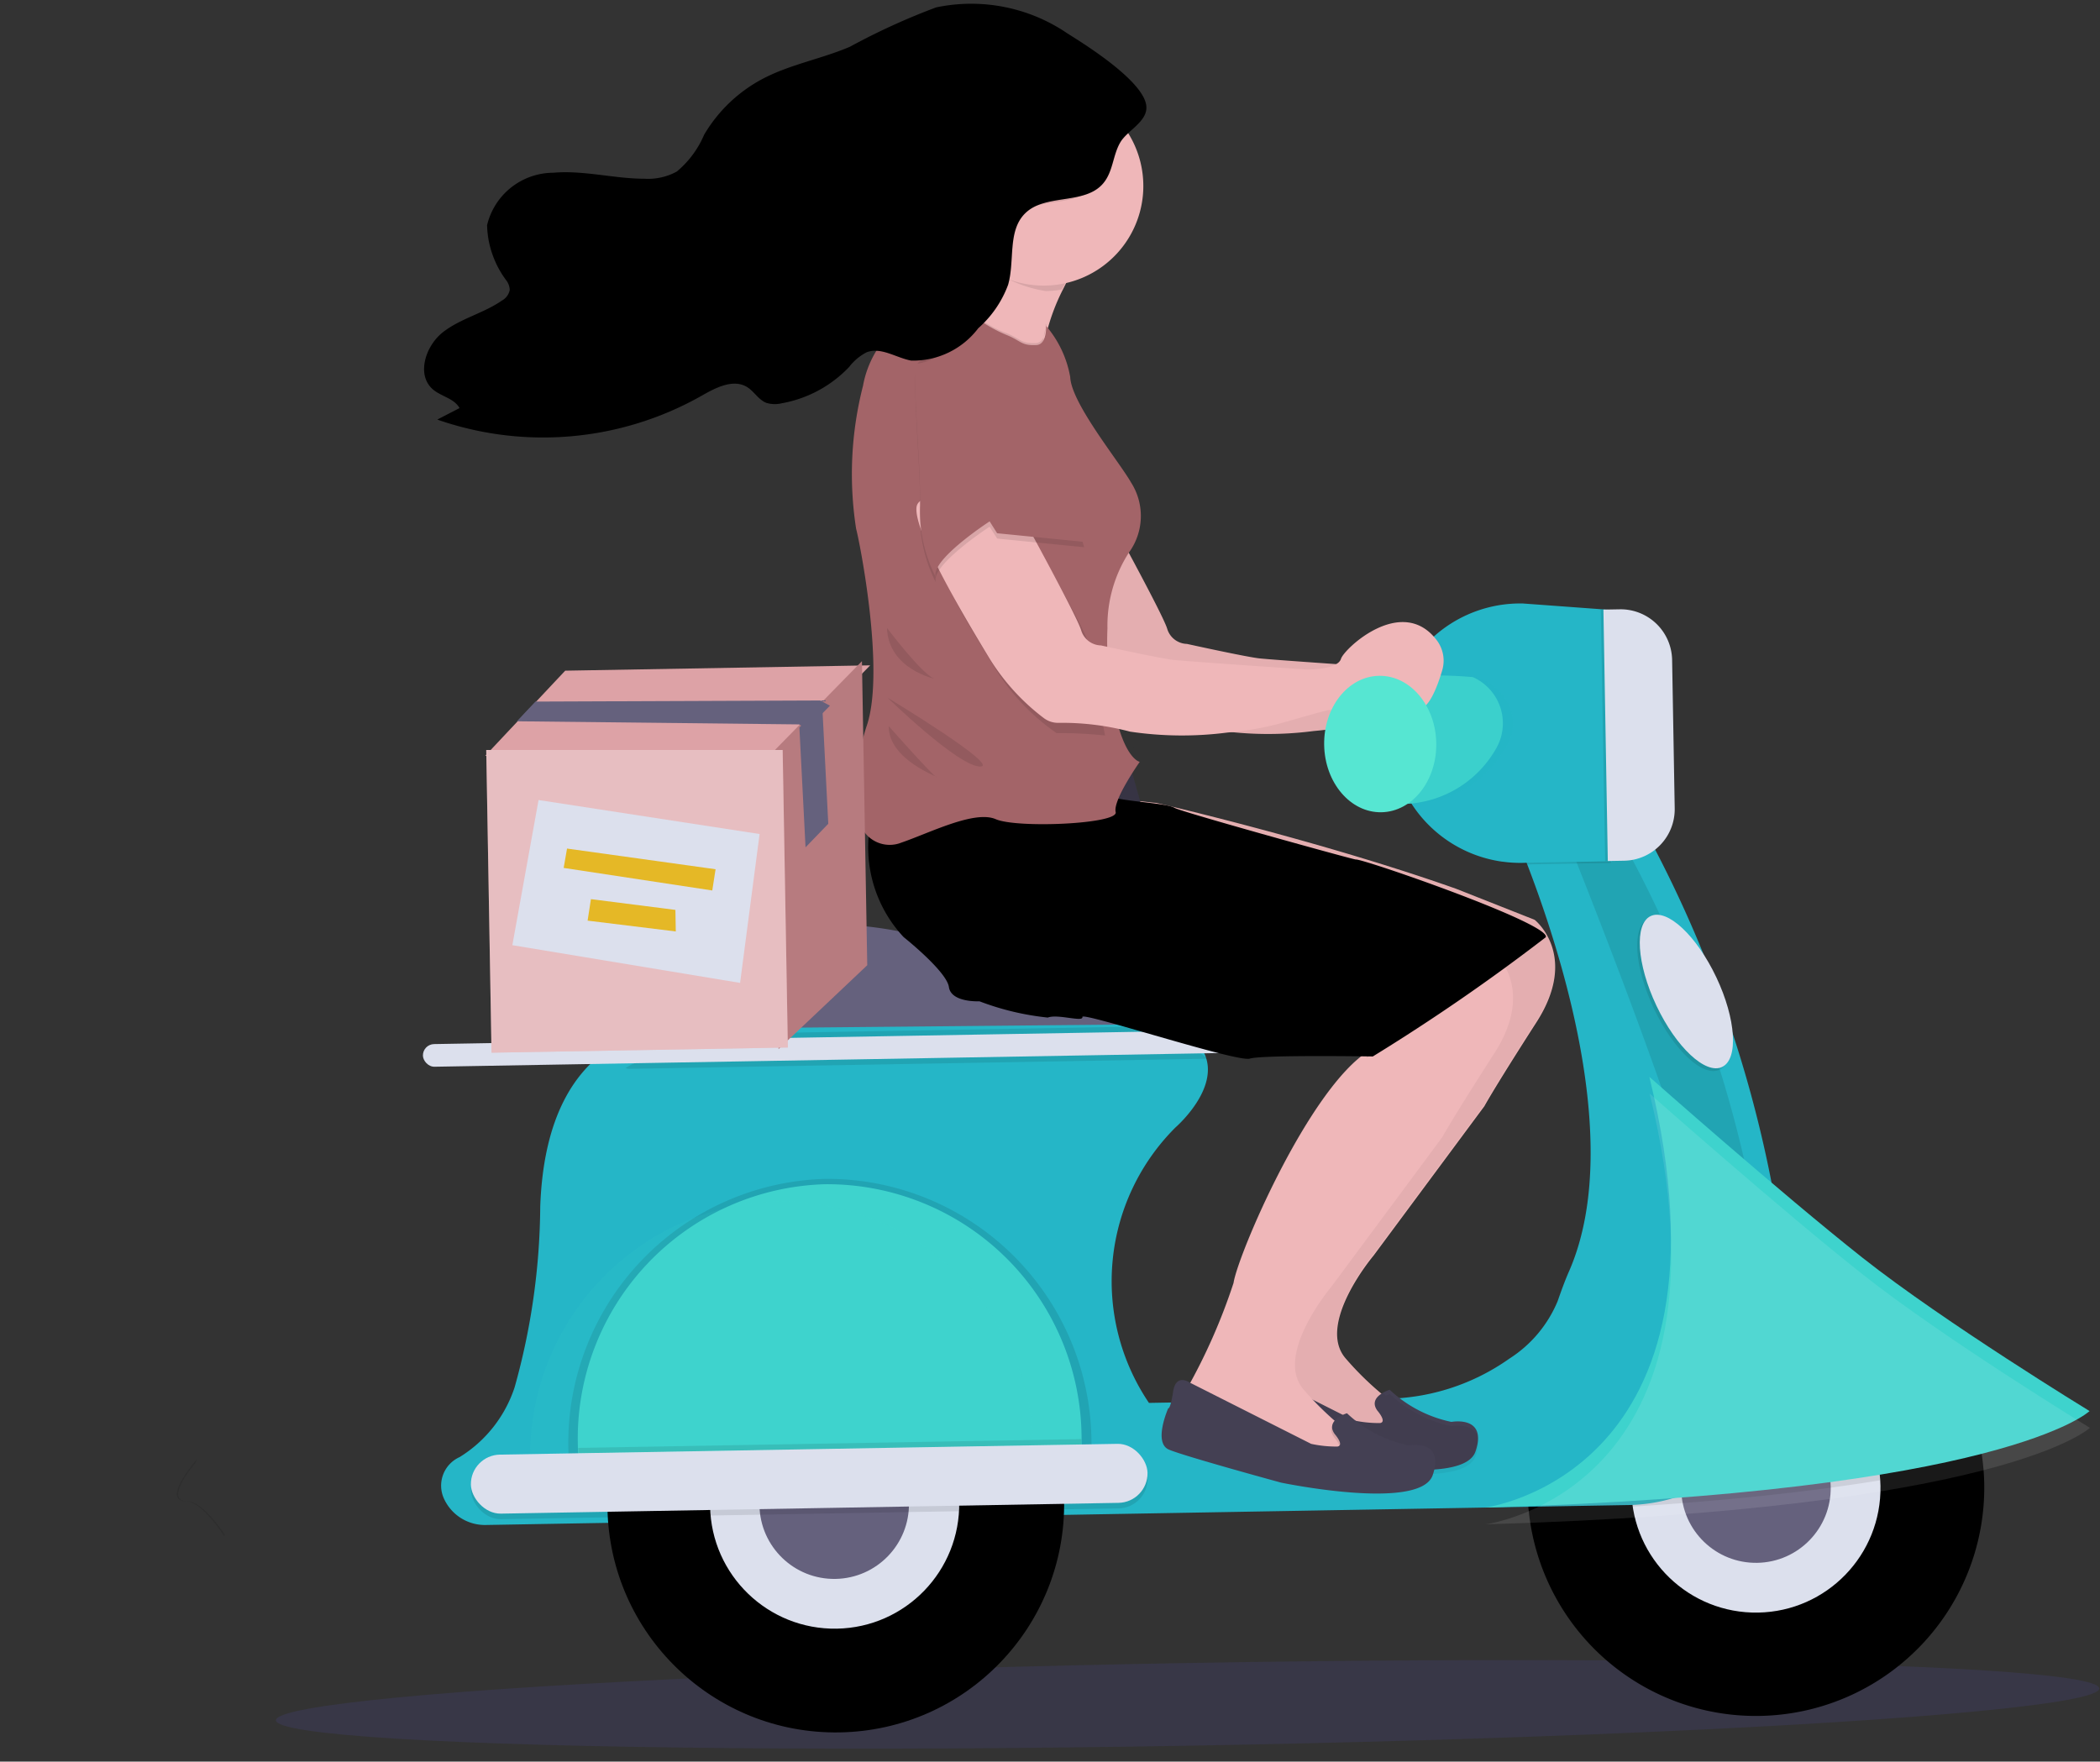 <svg height="40.353" viewBox="0 0 48.096 40.353" width="48.096" xmlns="http://www.w3.org/2000/svg">
  <rect x="0" y="0" width="48.096" height="40.353" fill="#333333" stroke="none"/>
  <g id="undraw_on_the_way_ldaq" transform="translate(-22.3 0.847) rotate(-1)">
    <path d="M0,.053" data-name="Path 1336" fill="none" id="Path_1336" stroke="#565987"
        stroke-width="1" transform="translate(21.708 34.016)" />
    <path
        d="M.491,0A.352.352,0,0,0,.447.09C.063.541-.142.962.227.973c.344.01.757.625.856.78,0,.012-.008.023-.012.036S.587.984.194.973.061.484.491,0Z"
        data-name="Path 221" id="Path_221" opacity="0.1" transform="translate(25.762 33.025)" />
    <ellipse cx="20.883" cy="0.947" data-name="Ellipse 30" fill="#6c63ff" id="Ellipse_30"
        opacity="0.1" rx="20.883" ry="0.947" transform="translate(27.942 38.106)" />
    <path
        d="M2.285.254S3.616,2.772,3.72,3.132a.486.486,0,0,0,.449.359s1.326.317,1.643.359,3.065.275,3.065.275.7.022.782-.232c.077-.232,1.424-1.451,2.2-.387a.776.776,0,0,1,.113.692c-.143.456-.437,1.181-.753.73-.444-.634-.96-.456-.96-.118s-.71.212-.942.26c-.127.026-.563.142-.94.243a6.848,6.848,0,0,1-1.339.223A8.088,8.088,0,0,1,4.8,5.477a6.09,6.09,0,0,0-1.648-.23.542.542,0,0,1-.321-.115,5.014,5.014,0,0,1-1.22-1.388C1.058,2.793-.072.824,0,.254S2.285.254,2.285.254Z"
        data-name="Path 226" fill="#efb7b9" id="Path_226" transform="translate(45.067 11.274)" />
    <path
        d="M2.285.254S3.616,2.772,3.72,3.132a.486.486,0,0,0,.449.359s1.326.317,1.643.359,3.065.275,3.065.275.7.022.782-.232c.077-.232,1.424-1.451,2.2-.387a.776.776,0,0,1,.113.692c-.143.456-.437,1.181-.753.73-.444-.634-.96-.456-.96-.118s-.71.212-.942.26c-.127.026-.563.142-.94.243a6.848,6.848,0,0,1-1.339.223A8.088,8.088,0,0,1,4.8,5.477a6.09,6.09,0,0,0-1.648-.23.542.542,0,0,1-.321-.115,5.014,5.014,0,0,1-1.22-1.388C1.058,2.793-.072.824,0,.254S2.285.254,2.285.254Z"
        data-name="Path 227" id="Path_227" opacity="0.05" transform="translate(45.067 11.274)" />
    <path
        d="M4.639,11.411c-.6.655-1.047.914-1.026.222C3.677,9.541,0,.082,0,.082L1.087,0A28.164,28.164,0,0,1,4.639,11.411Z"
        data-name="Path 228" fill="none" id="Path_228" transform="translate(57.65 18.742)" />
    <path
        d="M10.46,5.234A5.23,5.23,0,0,1,.02,5.678C.012,5.593.006,5.508,0,5.425v0q0-.095,0-.19a5.23,5.23,0,0,1,10.46,0Z"
        data-name="Path 229" id="Path_229" transform="translate(56.696 29.095)" />
    <ellipse cx="2.853" cy="2.853" data-name="Ellipse 31" fill="#dce0ed" id="Ellipse_31" rx="2.853"
        ry="2.853" transform="translate(59.073 31.473)" />
    <ellipse cx="1.712" cy="1.712" data-name="Ellipse 32" fill="#65617d" id="Ellipse_32" rx="1.712"
        ry="1.712" transform="translate(60.215 32.615)" />
    <path
        d="M12.594,3.841,0,4.095V2.238C.113.744,1.648.22,3.043.056A8.734,8.734,0,0,1,6.3.3a22.319,22.319,0,0,0,5.213.858.8.8,0,0,1,.773.65c.04.212.079.444.116.672.028.179.055.355.079.519C12.548,3.472,12.594,3.841,12.594,3.841Z"
        data-name="Path 230" fill="#65617d" id="Path_230" transform="translate(36.674 21.04)" />
    <path
        d="M27.183,16.311H1.021a1.03,1.03,0,0,1-.954-.617.716.716,0,0,1,.373-.948,2.964,2.964,0,0,0,1.288-1.576,15.688,15.688,0,0,0,.659-4.128c.11-2.084.865-3.114,1.68-3.614h0a3.326,3.326,0,0,1,2.207-.4l10.608.085a2.038,2.038,0,0,1,.518.338c.945.88-.433,2.029-.433,2.029a4.975,4.975,0,0,0-.719,6.3h5.428a5,5,0,0,0,2.843-.87,2.864,2.864,0,0,0,1.127-1.294c.084-.227.169-.453.27-.673,1.424-3.088-.294-8.111-1.035-9.99-.184-.467-.307-.74-.307-.74l1.7-.127L27.353,0h.011a28.185,28.185,0,0,1,3.55,11.411c.028.294.051.578.069.851a3.8,3.8,0,0,1-3.8,4.049Z"
        data-name="Path 231" fill="#25b6c7" id="Path_231" transform="translate(31.813 18.353)" />
    <path d="M12.479.519H0V0H12.4C12.428.176,12.454.352,12.479.519Z" data-name="Path 232"
        id="Path_232" opacity="0.1" transform="translate(36.676 23.509)" />
    <path
        d="M13.333.467H.1A.254.254,0,0,1,0,.447a3.326,3.326,0,0,1,2.207-.4L12.815.129A2.04,2.04,0,0,1,13.333.467Z"
        data-name="Path 233" id="Path_233" opacity="0.1" transform="translate(36.207 23.807)" />
    <rect data-name="Rectangle 66" fill="#dce0ed" height="0.519" id="Rectangle_66" rx="0.26"
        transform="translate(31.574 23.629)" width="18.492" />
    <path
        d="M4.639,11.411c-.6.655-1.047.914-1.026.222C3.677,9.541,0,.082,0,.082L1.087,0A28.164,28.164,0,0,1,4.639,11.411Z"
        data-name="Path 234" id="Path_234" opacity="0.1" transform="translate(57.65 18.742)" />
    <path
        d="M10.424,4.652c-.624.15-1.395.3-2.346.444q-.531.078-1.141.15c-.972.115-2.1.216-3.394.294q-.552.033-1.146.06Q1.285,5.65.016,5.676L0,5.423v0C1.182,4.941,3.043,3.667,3.342.35a5.233,5.233,0,0,1,7.082,4.307Z"
        data-name="Path 235" id="Path_235" opacity="0.1" transform="translate(56.701 29.101)" />
    <path
        d="M0,9.8S6,9.147,3.936,0c0,0,2.966,2.72,4.812,4.231s5.135,3.6,5.135,3.6S11.918,9.661,0,9.8Z"
        data-name="Path 236" fill="#3ed3cd" id="Path_236" transform="translate(55.714 24.865)" />
    <path
        d="M0,9.8S6,9.147,3.936,0c0,0,2.966,2.72,4.812,4.231s5.135,3.6,5.135,3.6S11.918,9.661,0,9.8Z"
        data-name="Path 237" fill="#fff" id="Path_237" opacity="0.1"
        transform="translate(55.714 25.249)" />
    <ellipse cx="5.23" cy="5.23" data-name="Ellipse 33" id="Ellipse_33" rx="5.23" ry="5.23"
        transform="translate(35.619 29.096)" />
    <ellipse cx="2.853" cy="2.853" data-name="Ellipse 34" fill="#dce0ed" id="Ellipse_34" rx="2.853"
        ry="2.853" transform="translate(37.97 31.473)" />
    <ellipse cx="1.712" cy="1.712" data-name="Ellipse 35" fill="#65617d" id="Ellipse_35" rx="1.712"
        ry="1.712" transform="translate(39.101 32.615)" />
    <path
        d="M11.982,6.115A6.054,6.054,0,0,0,5.991,0,6.054,6.054,0,0,0,0,6.115q0,.214.015.424H11.967Q11.982,6.329,11.982,6.115Z"
        data-name="Path 238" id="Path_238" opacity="0.1" transform="translate(34.747 26.872)" />
    <path
        d="M11.538,5.889A5.83,5.83,0,0,0,5.769,0,5.83,5.83,0,0,0,0,5.889c0,.138.005.273.014.408h11.51C11.533,6.162,11.538,6.026,11.538,5.889Z"
        data-name="Path 239" fill="#3ed3cd" id="Path_239" transform="translate(34.966 26.995)" />
    <path
        d="M11.538,5.889c0,.094,0,.19-.007.281,0,.042,0,.084-.007.127H.014c0-.042-.005-.084-.007-.127C0,6.077,0,5.98,0,5.889A5.83,5.83,0,0,1,5.769,0,5.83,5.83,0,0,1,11.538,5.889Z"
        data-name="Path 240" fill="#3ed3cd" id="Path_240" opacity="0.1"
        transform="translate(33.87 27.367)" />
    <path d="M11.524,0c0,.042,0,.084-.007.127H.007C.007.084,0,.042,0,0Z" data-name="Path 241"
        id="Path_241" opacity="0.1" transform="translate(34.973 32.935)" />
    <rect data-name="Rectangle 67" height="1.352" id="Rectangle_67" opacity="0.1" rx="0.676"
        transform="translate(32.501 33.185)" width="15.499" />
    <rect data-name="Rectangle 68" fill="#dce0ed" height="1.352" id="Rectangle_68" rx="0.676"
        transform="translate(32.501 33.058)" width="15.499" />
    <ellipse cx="0.759" cy="1.912" data-name="Ellipse 36" id="Ellipse_36" opacity="0.1" rx="0.759"
        ry="1.912" transform="translate(58.992 21.558) rotate(-24.33)" />
    <ellipse cx="0.759" cy="1.912" data-name="Ellipse 37" fill="#dce0ed" id="Ellipse_37" rx="0.759"
        ry="1.912" transform="translate(59.053 21.496) rotate(-24.33)" />
    <path d="M2.779,0V.993H.845A3.33,3.33,0,0,1,.307.95C.124.483,0,.21,0,.21L1.7.084Z"
        data-name="Path 242" id="Path_242" opacity="0.1" transform="translate(56.077 18.958)" />
    <path d="M5.008,5.939H3.075A2.962,2.962,0,0,1,0,3.1V2.838A2.963,2.963,0,0,1,3.075,0L5.008.176Z"
        data-name="Path 243" fill="#25b6c7" id="Path_243" transform="translate(53.87 13.973)" />
    <path
        d="M2.076.063a1.157,1.157,0,0,1,.491,1.664A2.506,2.506,0,0,1,.467,2.94L0,.063A9.72,9.72,0,0,1,2.076.063Z"
        data-name="Path 244" fill="#3ed3cd" id="Path_244" transform="translate(53.693 15.577)" />
    <path
        d="M1.631.008a1.23,1.23,0,0,1,.941.5,1.013,1.013,0,0,1,0,1.224A2.506,2.506,0,0,1,.467,2.94L0,.064A13.635,13.635,0,0,1,1.631.008Z"
        data-name="Path 245" fill="#25b6c7" id="Path_245" opacity="0.1"
        transform="translate(53.893 15.577)" />
    <path d="M0,0H.373a1.18,1.18,0,0,1,1.18,1.18v3.4a1.18,1.18,0,0,1-1.18,1.18H0Z"
        data-name="Path 246" id="Path_246" opacity="0.1" transform="translate(58.724 14.145)" />
    <path d="M0,0H.373a1.18,1.18,0,0,1,1.18,1.18v3.4a1.18,1.18,0,0,1-1.18,1.18H0Z"
        data-name="Path 247" fill="#dce0ed" id="Path_247" transform="translate(58.785 14.145)" />
    <path
        d="M0,2.892s.3.109.7.261a15.79,15.79,0,0,1,1.838.8,14,14,0,0,0,2.336.742,7.61,7.61,0,0,0,1.969.243c.674-.006,1.492-.013,1.717-.013a.707.707,0,0,1,.118.009c.237.039.228.2.222.236v.008C7.5,6.019,5.813,9.8,5.707,10.436a13.528,13.528,0,0,1-1.12,2.424c-.115.211-.19.345-.19.345l.423.486,1.225.55,1.162.507a8.187,8.187,0,0,0,1.247,0c.021-.063.021-.718.021-.718a3.466,3.466,0,0,1-.423-.322,7.015,7.015,0,0,1-.781-.8c-.676-.8.676-2.346.676-2.346l2.6-3.381s.211-.38,1.225-1.9,0-2.346,0-2.346L9.987,2.193C6.891,1.035,3.156.106,3.156.106L3.1.1,2.311,0Z"
        data-name="Path 248" fill="#efb7b9" id="Path_248" transform="translate(45.315 18.288)" />
    <path
        d="M3.966,1.3s.222.262.056.285a2.761,2.761,0,0,1-.6-.071L.653.055S.352-.16.281.261.162.641.162.641s-.365.784,0,.946,2.554.8,2.554.8,3.178.721,3.479-.111-.539-.689-.539-.689a2.929,2.929,0,0,1-1.4-.761S3.736.974,3.966,1.3Z"
        data-name="Path 249" fill="#444053" id="Path_249" transform="translate(49.323 31.102)" />
    <path
        d="M11.77,2.935,9.985,2.193C6.888,1.035,3.154.106,3.154.106L3.1.1,2.309,0,0,2.892s.3.109.7.261a15.8,15.8,0,0,1,1.838.8,13.993,13.993,0,0,0,2.336.742,7.609,7.609,0,0,0,1.969.243c.674-.006,1.492-.013,1.717-.013a.708.708,0,0,1,.118.009c.237.039.228.2.222.236v.008C7.5,6.019,5.813,9.8,5.707,10.436a13.531,13.531,0,0,1-1.12,2.424l-.046.085c-.092-.015-.207.018-.247.257-.072.42-.119.38-.119.38s-.365.784,0,.946,2.552.8,2.552.8,3.178.721,3.479-.111-.539-.689-.539-.689a2.929,2.929,0,0,1-1.4-.761.7.7,0,0,0-.093.034c-.037-.03-.077-.063-.12-.1a7.008,7.008,0,0,1-.781-.8c-.676-.8.676-2.346.676-2.346l2.6-3.381s.211-.38,1.225-1.9S11.77,2.935,11.77,2.935Z"
        data-name="Path 250" id="Path_250" opacity="0.05" transform="translate(45.315 18.26)" />
    <path
        d="M0,3.4l.1.122.054.068.336.423s.8.257,1.505.424c.732.173,1.357.249.86-.165A1.087,1.087,0,0,1,2.635,3.12a4.747,4.747,0,0,1,.4-1.021l.074-.141a8.452,8.452,0,0,1,.522-.844,15.008,15.008,0,0,0-1.4-.86c-.581-.3-1.057-.432-.755.163a1.391,1.391,0,0,1-.051,1.217c-.014.032-.029.063-.045.1a4.361,4.361,0,0,1-.6.881A6.954,6.954,0,0,1,0,3.4Z"
        data-name="Path 251" fill="#efb7b9" id="Path_251" transform="translate(43.501 4.498)" />
    <path d="M.613,0l.43.392.415,1.6H.765L0,.995Z" data-name="Path 252" fill="#444053" id="Path_252"
        transform="translate(46.813 17.025)" />
    <path d="M0,.995l.463.6.3.394h.693l-.071-.273L1.085.553,1.043.392.613,0,.026.952Z"
        data-name="Path 253" id="Path_253" opacity="0.1" transform="translate(46.813 17.025)" />
    <path d="M0,.995l.463.6.3.394h.693l-.071-.273L1.085.553,1.043.392.613,0,.026.952Z"
        data-name="Path 254" id="Path_254" opacity="0.1" transform="translate(46.813 17.025)" />
    <path
        d="M0,3.423s.3.109.7.261a15.8,15.8,0,0,1,1.838.8,14,14,0,0,0,2.336.742,7.609,7.609,0,0,0,1.969.243c.674-.006,1.492-.013,1.717-.013a.708.708,0,0,1,.118.009c.237.039.228.2.222.236v.008c-1.395.845-3.085,4.628-3.191,5.262a13.534,13.534,0,0,1-1.12,2.424c-.115.211-.19.345-.19.345l.423.486,1.225.549,1.162.507a8.192,8.192,0,0,0,1.247,0c.021-.063.021-.718.021-.718a3.455,3.455,0,0,1-.424-.322,7,7,0,0,1-.781-.8c-.676-.8.676-2.346.676-2.346l2.6-3.381s.211-.38,1.225-1.9,0-2.346,0-2.346l-1.627-.93A25.93,25.93,0,0,0,4.038.106L3.984.1,3.193,0Z"
        data-name="Path 255" fill="#efb7b9" id="Path_255" transform="translate(44.337 18.448)" />
    <path
        d="M0,.346.423.832l1.225.55,1.162.507a8.19,8.19,0,0,0,1.247,0c.021-.063.021-.718.021-.718A3.458,3.458,0,0,1,3.655.848c-.131.07-.28.2-.136.406,0,0,.222.261.056.285a2.721,2.721,0,0,1-.6-.071L.206.011.19,0Z"
        data-name="Path 256" id="Path_256" opacity="0.1" transform="translate(48.765 31.736)" />
    <path
        d="M3.966,1.3s.222.261.055.285a2.7,2.7,0,0,1-.6-.072L.653.054S.352-.159.281.26.162.641.162.641s-.365.785,0,.947,2.552.8,2.552.8,3.177.721,3.478-.111-.539-.69-.539-.69a2.925,2.925,0,0,1-1.4-.761S3.736.974,3.966,1.3Z"
        data-name="Path 257" fill="#444053" id="Path_257" transform="translate(48.338 31.623)" />
    <path
        d="M0,1.474a2.939,2.939,0,0,0,1.4.655A2.339,2.339,0,0,0,1.771,2.1a8.573,8.573,0,0,1,.6-.985S-.422-.83.212.417C.421.832.215,1.035,0,1.474Z"
        data-name="Path 258" id="Path_258" opacity="0.1" transform="translate(44.744 4.498)" />
    <path
        d="M0,2.283A2.278,2.278,0,0,0,1.04,4.2a2.091,2.091,0,0,0,.223.127A2.282,2.282,0,1,0,0,2.282Z"
        data-name="Path 259" fill="#efb7b9" id="Path_259" transform="translate(43.855 1.934)" />
    <path
        d="M0,3.423s.3.109.7.261a3.364,3.364,0,0,1,.614-.472c.233-.085.993-.529.972-.656a1.112,1.112,0,0,1,.612-.7c.3-.085.127-.528.127-.528s.571-.211.713-.507.577-.676.429-.655A.46.46,0,0,1,3.984.1L3.193,0Z"
        data-name="Path 260" id="Path_260" opacity="0.1" transform="translate(44.544 18.72)" />
    <path
        d="M.812,3.64s.972.8,1.017,1.162.694.339.694.339a6.168,6.168,0,0,0,1.558.4c.232-.084.814.127.793,0S8.4,6.647,8.691,6.562s2.817,0,2.817,0A45.865,45.865,0,0,0,15.517,3.9c.142-.3-4.17-1.878-4.319-1.856C11.156,2.049,7.239.89,7.069.789,6.86.662,5.762.62,5.547.475S5.144.2,5.144.2s-.1-.018-.27-.042C3.954.022.958-.318.263.789a1.676,1.676,0,0,0-.206.474A3.016,3.016,0,0,0,.812,3.64Z"
        data-name="Path 261" id="Path_261" transform="translate(41.817 17.726)" />
    <path d="M1.415,0A5.014,5.014,0,0,1,.052.56C-.318.56,1.415,0,1.415,0Z" data-name="Path 262"
        id="Path_262" opacity="0.1" transform="translate(42.551 18.864)" />
    <path d="M1.481.012S0,.509,0,.9-.135-.146,1.481.012Z" data-name="Path 263" id="Path_263"
        opacity="0.1" transform="translate(43.123 19.262)" />
    <path d="M.021,0,0,.029A.063.063,0,0,0,.021,0Z" data-name="Path 264" id="Path_264" opacity="0.1"
        transform="translate(47.961 17.113)" />
    <path
        d="M0,.785.1.907.15.975.486,1.4s.8.257,1.505.424c.732.173,1.357.249.86-.165A1.087,1.087,0,0,1,2.635.509L2.613.481s.022.427-.231.436c-.341.011-.346-.1-.66-.236A2.122,2.122,0,0,1,.785,0,6.952,6.952,0,0,1,0,.785Z"
        data-name="Path 265" id="Path_265" opacity="0.1" transform="translate(43.513 6.896)" />
    <path
        d="M0,2.058a.732.732,0,0,0,.544.013c.655-.212,1.691-.721,2.176-.5A6.523,6.523,0,0,0,5.256,1.6c.144-.037.226-.084.214-.138a.38.38,0,0,1,.022-.186,3.422,3.422,0,0,1,.386-.72L5.836.392,5.406,0,4.819.951C3.9.818.9.478.208,1.585A1.678,1.678,0,0,0,0,2.058Z"
        data-name="Path 266" id="Path_266" opacity="0.1" transform="translate(42.124 17.023)" />
    <path
        d="M.083,11.97a.719.719,0,0,0,.908.38c.655-.211,1.691-.721,2.176-.5s2.811.16,2.748-.115.571-1.141.571-1.141-.346-.063-.56-1.194c-.032-.165-.06-.352-.084-.565A7.2,7.2,0,0,1,5.8,7.523,3.1,3.1,0,0,1,6.319,5.8,1.422,1.422,0,0,0,6.4,4.194c-.266-.488-1.338-1.838-1.352-2.441A2.453,2.453,0,0,0,4.515.571s.022.427-.231.436c-.341.011-.346-.1-.66-.236C3.162.575,2.687.231,2.656,0A2.323,2.323,0,0,0,.3,1.869,8.15,8.15,0,0,0,.085,5.145c.063.233.612,3.233.169,4.5A4.368,4.368,0,0,0,.083,11.97Z"
        data-name="Path 267" fill="#a36468" id="Path_267" transform="translate(41.62 6.853)" />
    <path
        d="M1.223,2.937A4.971,4.971,0,0,0,2.6,4.438a9.515,9.515,0,0,1,1.109.074c-.032-.165-.063-.352-.084-.565a7.2,7.2,0,0,1-.037-1.315.479.479,0,0,1-.248-.307C3.23,1.965,2.288.254,2.288.254S.082-.317.006.254.674,1.986,1.223,2.937Z"
        data-name="Path 268" id="Path_268" opacity="0.1" transform="translate(43.614 12.318)" />
    <path
        d="M2.286.254S3.617,2.772,3.72,3.132a.486.486,0,0,0,.449.359s1.326.317,1.643.359,3.066.275,3.066.275.7.022.782-.232c.077-.232,1.424-1.451,2.2-.387a.775.775,0,0,1,.113.692c-.143.456-.437,1.181-.753.73-.444-.634-.96-.456-.96-.118s-.71.212-.942.26c-.127.026-.563.142-.94.243a6.846,6.846,0,0,1-1.342.223A8.088,8.088,0,0,1,4.8,5.477a6.083,6.083,0,0,0-1.648-.23.542.542,0,0,1-.321-.115,5.014,5.014,0,0,1-1.22-1.388C1.058,2.793-.072.824,0,.254S2.286.254,2.286.254Z"
        data-name="Path 269" fill="#efb7b9" id="Path_269" transform="translate(43.096 11.274)" />
    <path
        d="M2.027.31A17.064,17.064,0,0,1,3.071,2.339c.33.845.732,2.325.732,2.325L1.815,4.431l-.169-.274S.228,5.044.4,5.424A3.323,3.323,0,0,1,.059,3.776C.1,2.7-.093.775.059.31S1.56-.049,2.027.31Z"
        data-name="Path 270" id="Path_270" opacity="0.1" transform="translate(43.116 7.845)" />
    <path
        d="M.062,3.776A3.323,3.323,0,0,0,.4,5.424C.23,5.043,1.649,4.156,1.649,4.156l.167.275L3.8,4.663s-.4-1.48-.732-2.325A12.942,12.942,0,0,0,2.391.944C2.187.574,2.027.31,2.027.31A2.238,2.238,0,0,0,.711,0,1.706,1.706,0,0,0,.5.03.6.6,0,0,0,.084.254.3.3,0,0,0,.059.31C-.093.774.1,2.7.062,3.776Z"
        data-name="Path 271" fill="#a36468" id="Path_271" transform="translate(43.116 7.723)" />
    <path d="M0,0S.84,1.157,1.094,1.189C1.092,1.191.014.951,0,0Z" data-name="Path 272" id="Path_272"
        opacity="0.1" transform="translate(42.372 14.279)" />
    <path d="M0,0S1.585,1.6,2.092,1.617,0,0,0,0Z" data-name="Path 273" id="Path_273" opacity="0.1"
        transform="translate(42.354 15.874)" />
    <path d="M0,0S1.015,1.189,1.078,1.189-.018.777,0,0Z" data-name="Path 274" id="Path_274"
        opacity="0.1" transform="translate(42.372 16.528)" />
    <path
        d="M0,6.312a1.406,1.406,0,0,0,.465-.156c.054-.029.108-.06.161-.094A3.808,3.808,0,0,0,1.2,5.587a2.461,2.461,0,0,0,.7-.981,1.766,1.766,0,0,0,.06-.274c.072-.487.011-1.026.36-1.357a.829.829,0,0,1,.223-.15c.494-.235,1.211-.083,1.58-.507.235-.269.229-.642.409-.934a1.963,1.963,0,0,1,.351-.353A2.282,2.282,0,1,0,1.744,4.2c-.014.032-.029.063-.045.1A6.046,6.046,0,0,1,.315,5.962l.1.122A.621.621,0,0,0,0,6.312Z"
        data-name="Path 275" id="Path_275" opacity="0.1" transform="translate(43.173 1.928)" />
    <path
        d="M15.625,4.183c-.429.492-1.331.205-1.8.656-.415.395-.25,1.084-.419,1.631a2.466,2.466,0,0,1-.7.981,1.869,1.869,0,0,1-1.549.714c-.344-.07-.681-.328-1.014-.209a1.186,1.186,0,0,0-.408.329,2.809,2.809,0,0,1-1.558.806.666.666,0,0,1-.353-.016c-.178-.072-.273-.266-.435-.37-.317-.2-.724.005-1.053.186a7.368,7.368,0,0,1-6.053.436l.513-.254C.681,8.851.387,8.8.2,8.639-.188,8.3.04,7.633.449,7.326s.938-.415,1.362-.7a.353.353,0,0,0,.182-.239.38.38,0,0,0-.069-.212A2.211,2.211,0,0,1,1.5,4.895,1.564,1.564,0,0,1,3.037,3.72c.7-.049,1.392.162,2.092.174a1.371,1.371,0,0,0,.737-.152,2.229,2.229,0,0,0,.641-.833A3.4,3.4,0,0,1,7.869,1.653c.634-.32,1.352-.432,2.011-.7A15.357,15.357,0,0,1,11.87.086a3.91,3.91,0,0,1,3,.651c.425.276,1.784,1.161,1.775,1.727-.007.336-.444.518-.609.782C15.854,3.541,15.86,3.914,15.625,4.183Z"
        data-name="Path 276" id="Path_276" transform="translate(31.875 0)" />
    <g data-name="Group 31" id="Group_31" opacity="0.1" transform="translate(31.876 2.213)">
      <path
          d="M.365.754A.386.386,0,0,1,.434.966a.215.215,0,0,1-.022.077A2.673,2.673,0,0,1,0,0,4.033,4.033,0,0,0,.365.754Z"
          data-name="Path 277" id="Path_277" transform="translate(1.496 2.889)" />
      <path
          d="M.136.176C.323.338.618.387.728.61L.546.7A2.037,2.037,0,0,1,.2.493.6.6,0,0,1,0,0,.545.545,0,0,0,.136.176Z"
          data-name="Path 278" id="Path_278" transform="translate(0 5.934)" />
      <path
          d="M5.99,6.362c.329-.181.737-.389,1.053-.186.161.1.257.3.435.37a.664.664,0,0,0,.352.016,2.811,2.811,0,0,0,1.558-.806A1.167,1.167,0,0,1,9.8,5.427c.331-.119.668.139,1.014.209a1.87,1.87,0,0,0,1.549-.714,2.459,2.459,0,0,0,.7-.981c.17-.547.005-1.236.42-1.631.474-.451,1.374-.164,1.8-.656.234-.269.229-.642.409-.934C15.845.472,16.24.3,16.3,0a.552.552,0,0,1,.07.254c-.007.336-.444.518-.609.782-.18.292-.175.666-.409.934-.43.492-1.331.205-1.8.656-.415.395-.25,1.084-.42,1.631a2.463,2.463,0,0,1-.7.981,1.87,1.87,0,0,1-1.549.714c-.345-.07-.682-.328-1.014-.209a1.175,1.175,0,0,0-.408.329,2.811,2.811,0,0,1-1.558.806.664.664,0,0,1-.352-.016c-.177-.072-.274-.266-.435-.37-.317-.2-.724.005-1.053.186A7.368,7.368,0,0,1,0,7.114l.354-.176A7.382,7.382,0,0,0,5.99,6.362Z"
          data-name="Path 279" id="Path_279" transform="translate(0.278 0)" />
    </g>
    <path d="M.222.368.755.11V.01A2.969,2.969,0,0,0,0,.129C.237.171.228.33.222.368Z"
        data-name="Path 280" id="Path_280" opacity="0.1" transform="translate(52.959 23.945)" />
    <ellipse cx="1.284" cy="1.563" data-name="Ellipse 38" fill="#56e6d2" id="Ellipse_38" rx="1.284"
        ry="1.563" transform="translate(52.336 15.572)" />
    <path d="M8.852,0,6.788,2.036,0,1.918,1.866,0Z" data-name="Path 281" fill="#dda2a6"
        id="Path_281" transform="translate(33.12 15.129)" />
    <path d="M2.065,6.966V0L0,2.036V8.852Z" data-name="Path 282" fill="#b77b7f" id="Path_282"
        transform="translate(39.72 15.03)" />
    <path d="M0,0V6.935H6.788V.119Z" data-name="Path 283" fill="#dda2a6" id="Path_283"
        transform="translate(33.146 16.914)" />
    <path d="M0,0V6.935H6.788V.119Z" data-name="Path 284" fill="#fff" id="Path_284" opacity="0.3"
        transform="translate(33.146 16.914)" />
    <path d="M5.706.867.658,0,0,3.314l5.2.955Z" data-name="Path 285" fill="#dce0ed" id="Path_285"
        transform="translate(33.666 18.081)" />
    <path d="M3.478.533.085,0,0,.442l3.394.576Z" data-name="Path 286" fill="#e5b826" id="Path_286"
        transform="translate(34.872 19.204)" />
    <path d="M2.015.28.085,0,0,.491,2.015.774Z" data-name="Path 287" fill="#e5b826" id="Path_287"
        transform="translate(35.399 20.372)" />
    <path d="M.623,2.742.531,0,0,.524.093,3.272Z" data-name="Path 288" fill="#65617d" id="Path_288"
        transform="translate(40.326 15.999)" />
    <path d="M.432,0,6.955.088l.219.124L6.644.735,6.461.628,0,.444Z" data-name="Path 289"
        fill="#65617d" id="Path_289" transform="translate(33.86 15.825)" />
  </g>
</svg>

